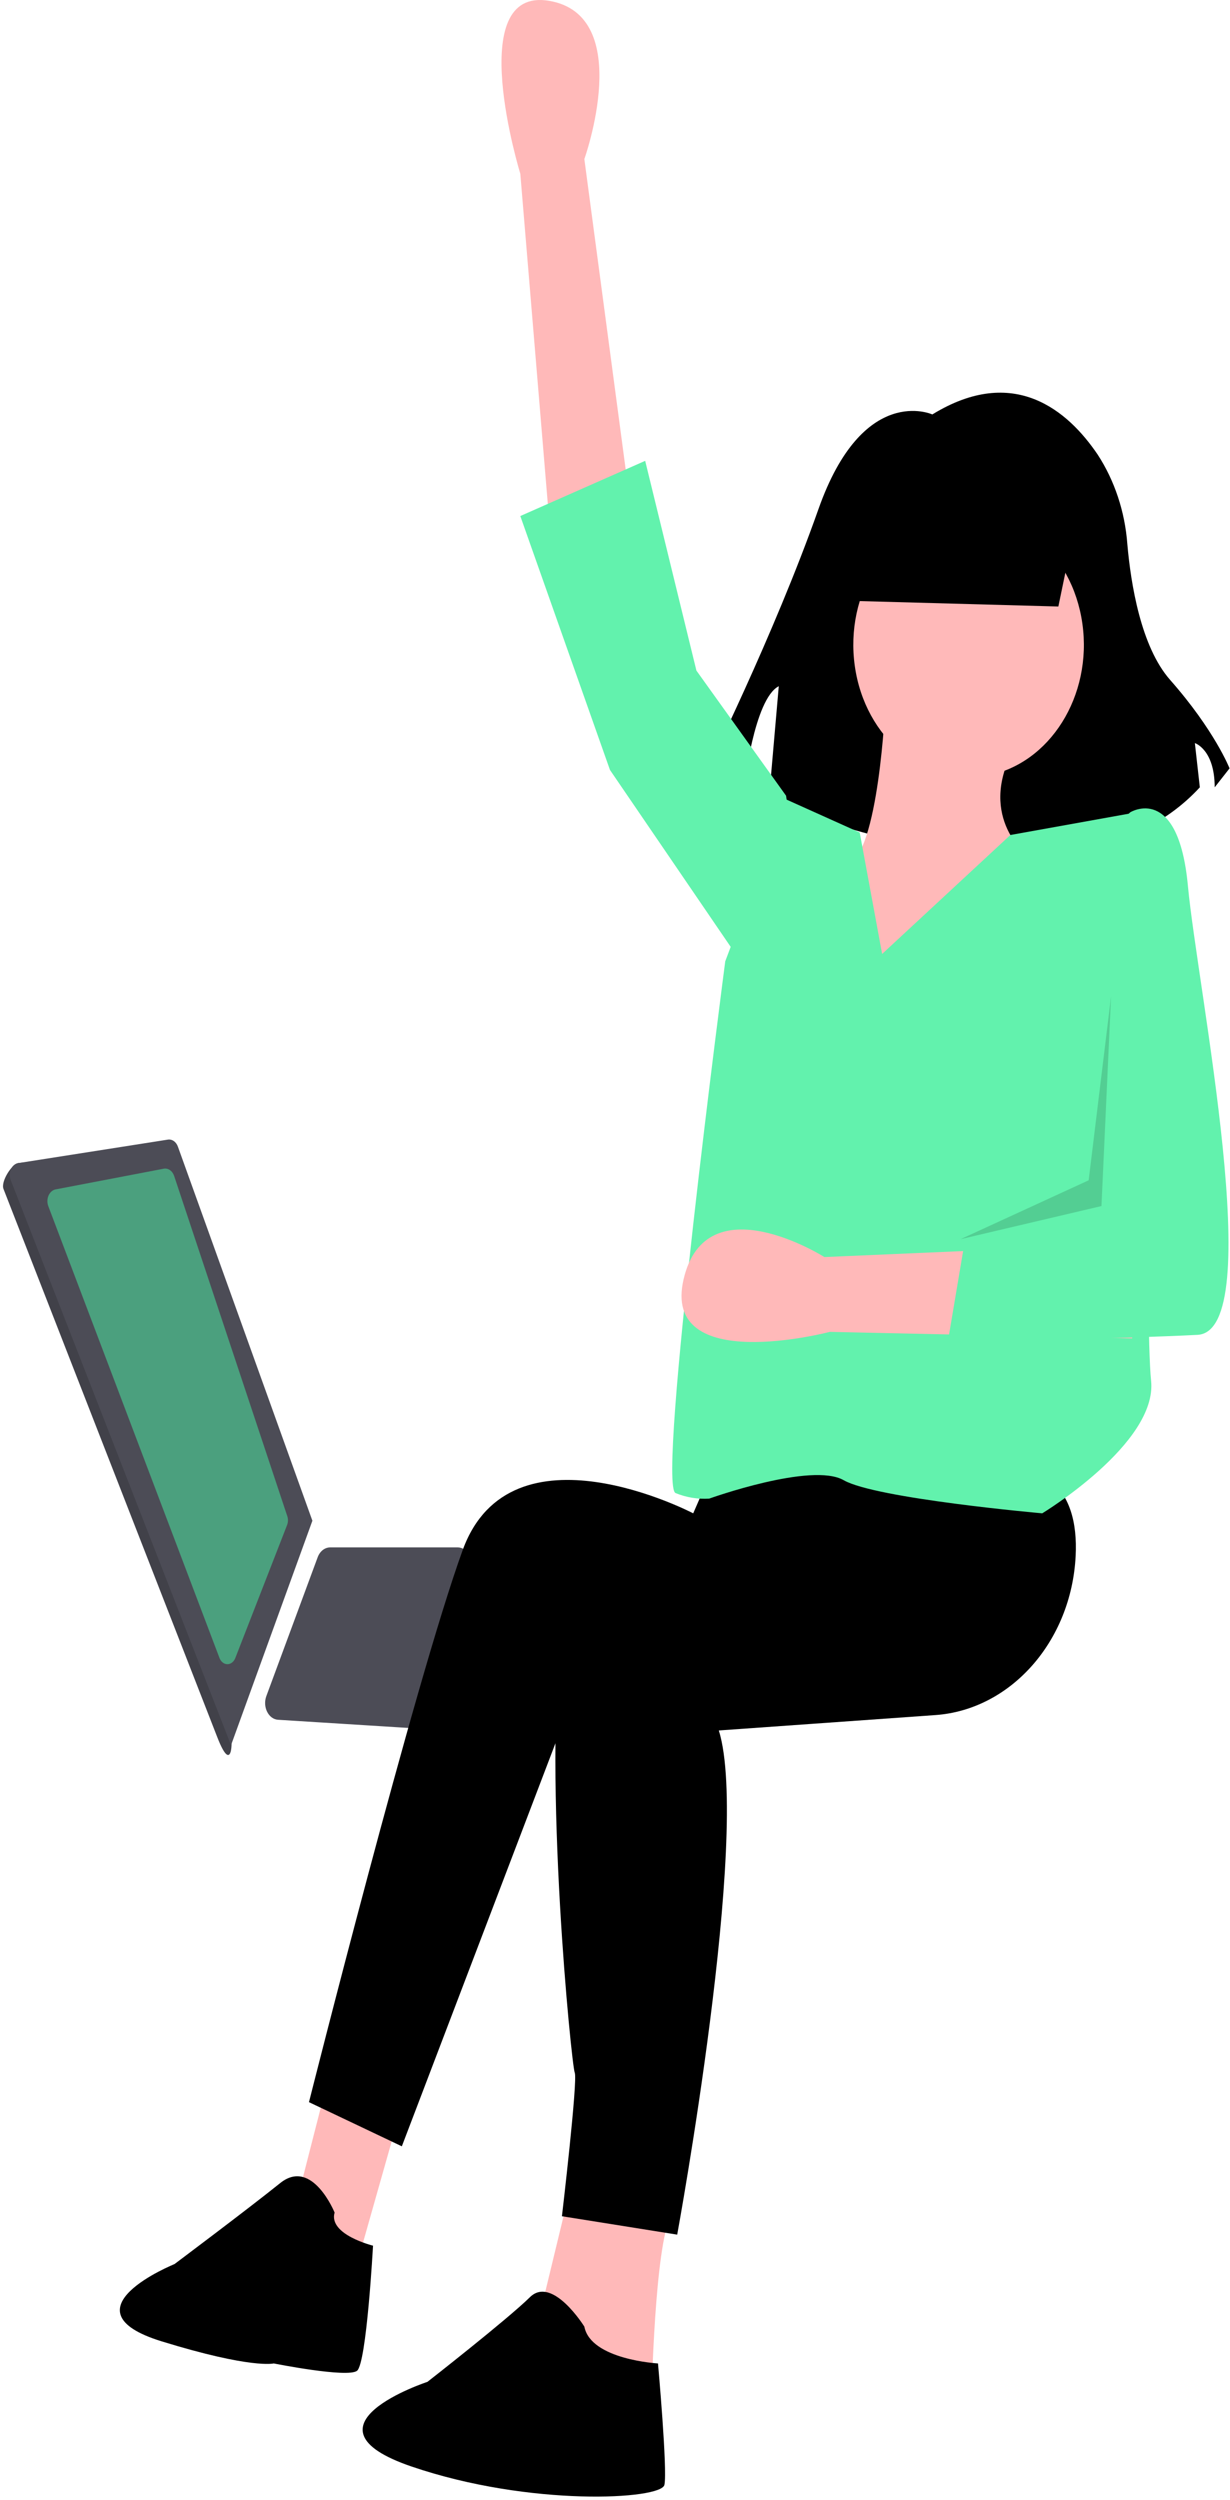 <svg width="129" height="262" viewBox="0 0 129 262" fill="none" xmlns="http://www.w3.org/2000/svg">
<path d="M27.932 177.77L33.318 163.213C33.432 162.906 33.616 162.646 33.847 162.463C34.079 162.281 34.348 162.184 34.623 162.183H48.008C48.387 162.183 48.751 162.369 49.019 162.698C49.287 163.027 49.438 163.474 49.438 163.94V179.668C49.438 179.906 49.398 180.142 49.322 180.36C49.245 180.579 49.134 180.777 48.993 180.941C48.853 181.105 48.687 181.233 48.505 181.316C48.324 181.399 48.13 181.436 47.937 181.425L29.163 180.249C28.93 180.235 28.704 180.151 28.503 180.005C28.303 179.858 28.135 179.654 28.014 179.409C27.892 179.165 27.822 178.888 27.807 178.602C27.793 178.316 27.836 178.031 27.932 177.77Z" fill="#4C4C56"/>
<path d="M1.926 121.902L16.839 120.374C17.057 120.339 17.278 120.391 17.47 120.524C17.661 120.656 17.812 120.862 17.901 121.109L32.002 160.319L24.132 182.023C24.378 181.342 24.561 186.641 22.779 182.048L0.367 124.614C0.066 123.846 1.226 122.01 1.926 121.902Z" fill="#4C4C56"/>
<path opacity="0.15" d="M1.926 121.902L16.839 120.374C17.057 120.339 17.278 120.391 17.47 120.524C17.661 120.656 17.812 120.862 17.901 121.109L32.002 160.319L24.132 182.023C24.378 181.342 24.561 186.641 22.779 182.048L0.367 124.614C0.066 123.846 1.226 122.01 1.926 121.902Z" fill="black"/>
<path d="M1.926 121.902L17.597 119.444C17.815 119.408 18.036 119.461 18.227 119.593C18.419 119.726 18.57 119.931 18.658 120.179L32.764 159.388L24.23 182.916L1.125 123.684C1.054 123.504 1.019 123.307 1.024 123.107C1.028 122.908 1.071 122.713 1.15 122.538C1.228 122.364 1.34 122.215 1.475 122.104C1.61 121.993 1.765 121.924 1.926 121.902Z" fill="#4C4C56"/>
<path d="M5.838 124.66L17.167 122.492C17.394 122.448 17.626 122.5 17.825 122.639C18.025 122.778 18.18 122.995 18.266 123.257L30.133 158.915C30.181 159.061 30.205 159.217 30.201 159.375C30.198 159.532 30.168 159.687 30.113 159.829L24.68 173.775C24.606 173.969 24.488 174.133 24.341 174.248C24.194 174.363 24.024 174.424 23.849 174.424C23.675 174.424 23.505 174.363 23.358 174.248C23.21 174.133 23.093 173.969 23.02 173.775L5.07 126.43C5.002 126.254 4.968 126.06 4.972 125.865C4.975 125.67 5.016 125.479 5.09 125.307C5.165 125.135 5.272 124.987 5.401 124.874C5.531 124.762 5.681 124.689 5.838 124.66Z" fill="#4BA07E"/>
<path d="M41.809 221.869L37.107 238.455L30.727 232.283L34.085 219.17L41.809 221.869Z" fill="#FFB9B9"/>
<path d="M102.255 151.285L100.576 177.127L59.942 178.284L42.144 224.955L32.405 220.327C32.405 220.327 43.487 176.356 48.524 162.47C53.562 148.585 72.703 158.613 72.703 158.613L74.382 154.756L102.255 151.285Z" fill="black"/>
<path d="M39.122 235.369C39.122 235.369 38.45 247.712 37.443 248.484C36.435 249.255 28.711 247.712 28.711 247.712C28.711 247.712 26.391 248.304 16.958 245.398C6.353 242.13 18.301 237.298 18.301 237.298C18.301 237.298 26.025 231.512 29.383 228.812C32.741 226.112 35.092 231.898 35.092 231.898C34.42 234.212 39.122 235.369 39.122 235.369Z" fill="black"/>
<path d="M115.123 47.648C116.902 50.378 117.98 53.628 118.233 57.026C118.595 61.163 119.65 67.781 122.719 71.259C127.394 76.558 128.953 80.532 128.953 80.532L127.394 82.519C127.394 78.545 125.316 77.883 125.316 77.883L125.836 82.519C111.809 97.754 80.638 83.844 80.638 83.844L81.677 71.921C79.079 73.246 78.04 82.519 78.04 82.519L73.884 81.195C73.884 81.195 81.157 66.622 85.833 53.374C90.508 40.126 97.782 43.438 97.782 43.438C106.354 38.176 112.016 43.056 115.123 47.648Z" fill="black"/>
<path d="M66.323 54.471L61.286 16.672C61.286 16.672 66.659 1.629 57.592 0.086C48.525 -1.457 54.57 18.215 54.57 18.215L57.592 54.471H66.323Z" fill="#FFB9B9"/>
<path d="M70.353 232.284C68.674 235.369 68.338 251.183 68.338 251.183L56.584 242.698L59.943 228.812L70.353 232.284Z" fill="#FFB9B9"/>
<path d="M86.808 149.356C86.808 149.356 101.584 149.356 109.644 154.756C112.234 156.492 112.986 159.622 112.813 163.072C112.362 172.082 105.955 179.199 98.111 179.756L75.39 181.37C78.748 192.17 71.024 234.212 71.024 234.212L58.935 232.284C58.935 232.284 60.614 218.013 60.278 217.241C59.942 216.47 56.92 186.384 58.935 170.57C60.95 154.756 88.487 161.313 88.487 161.313L86.808 149.356Z" fill="black"/>
<path d="M69.01 247.712C69.01 247.712 70.017 258.898 69.682 260.441C69.346 261.984 55.577 262.755 43.152 258.512C30.727 254.269 44.831 249.641 44.831 249.641C44.831 249.641 53.227 243.084 55.577 240.769C57.928 238.455 61.286 243.855 61.286 243.855C61.958 247.327 69.01 247.712 69.01 247.712Z" fill="black"/>
<path d="M89.651 69.809C88.581 62.239 93.057 55.107 99.648 53.878C106.238 52.65 112.448 57.791 113.518 65.361C114.587 72.93 110.111 80.063 103.521 81.291C96.93 82.519 90.72 77.379 89.651 69.809Z" fill="#FFB9B9"/>
<path d="M106.621 78C102.255 85.328 107.629 89.571 107.629 89.571L109.979 109.628C109.979 109.628 84.793 112.328 80.427 108.471C76.062 104.614 85.465 91.885 88.823 90.728C92.181 89.571 92.853 73.757 92.853 73.757L106.621 78Z" fill="#FFB9B9"/>
<path d="M105.964 87.516L119.215 85.135L120.726 101.528C120.726 101.528 120.054 138.17 120.726 144.727C121.398 151.284 109.308 158.613 109.308 158.613C109.308 158.613 91.846 157.07 88.487 155.142C85.129 153.213 74.383 157.07 74.383 157.07C73.186 157.147 71.987 156.95 70.857 156.492C68.842 155.72 76.062 100.756 76.062 100.756L82.443 83.785L90.166 87.257L92.517 99.985L105.964 87.516Z" fill="#62F2AD"/>
<path d="M77.404 100.371L63.972 80.699L54.569 54.086L67.666 48.3L73.039 70.285L82.442 83.4L82.778 85.714L77.404 100.371Z" fill="#62F2AD"/>
<path d="M119.732 130.315L86.463 131.753C86.463 131.753 74.064 123.907 71.695 134.077C69.327 144.248 87.031 139.593 87.031 139.593L118.737 140.278L119.732 130.315Z" fill="#FFB9B9"/>
<path d="M116.863 127.563L101.415 128.721L99.4 140.678C99.4 140.678 118.206 140.292 125.594 139.906C132.982 139.52 125.594 103.649 124.586 92.85C123.579 82.05 118.542 85.135 118.542 85.135L115.519 87.835L116.863 127.563Z" fill="#62F2AD"/>
<path opacity="0.15" d="M114.177 123.706L100.744 129.878L115.52 126.406L116.528 104.42L114.177 123.706Z" fill="black"/>
<path d="M88.818 62.963L110.998 63.569L113.638 50.832H88.818V62.963Z" fill="black"/>
</svg>
